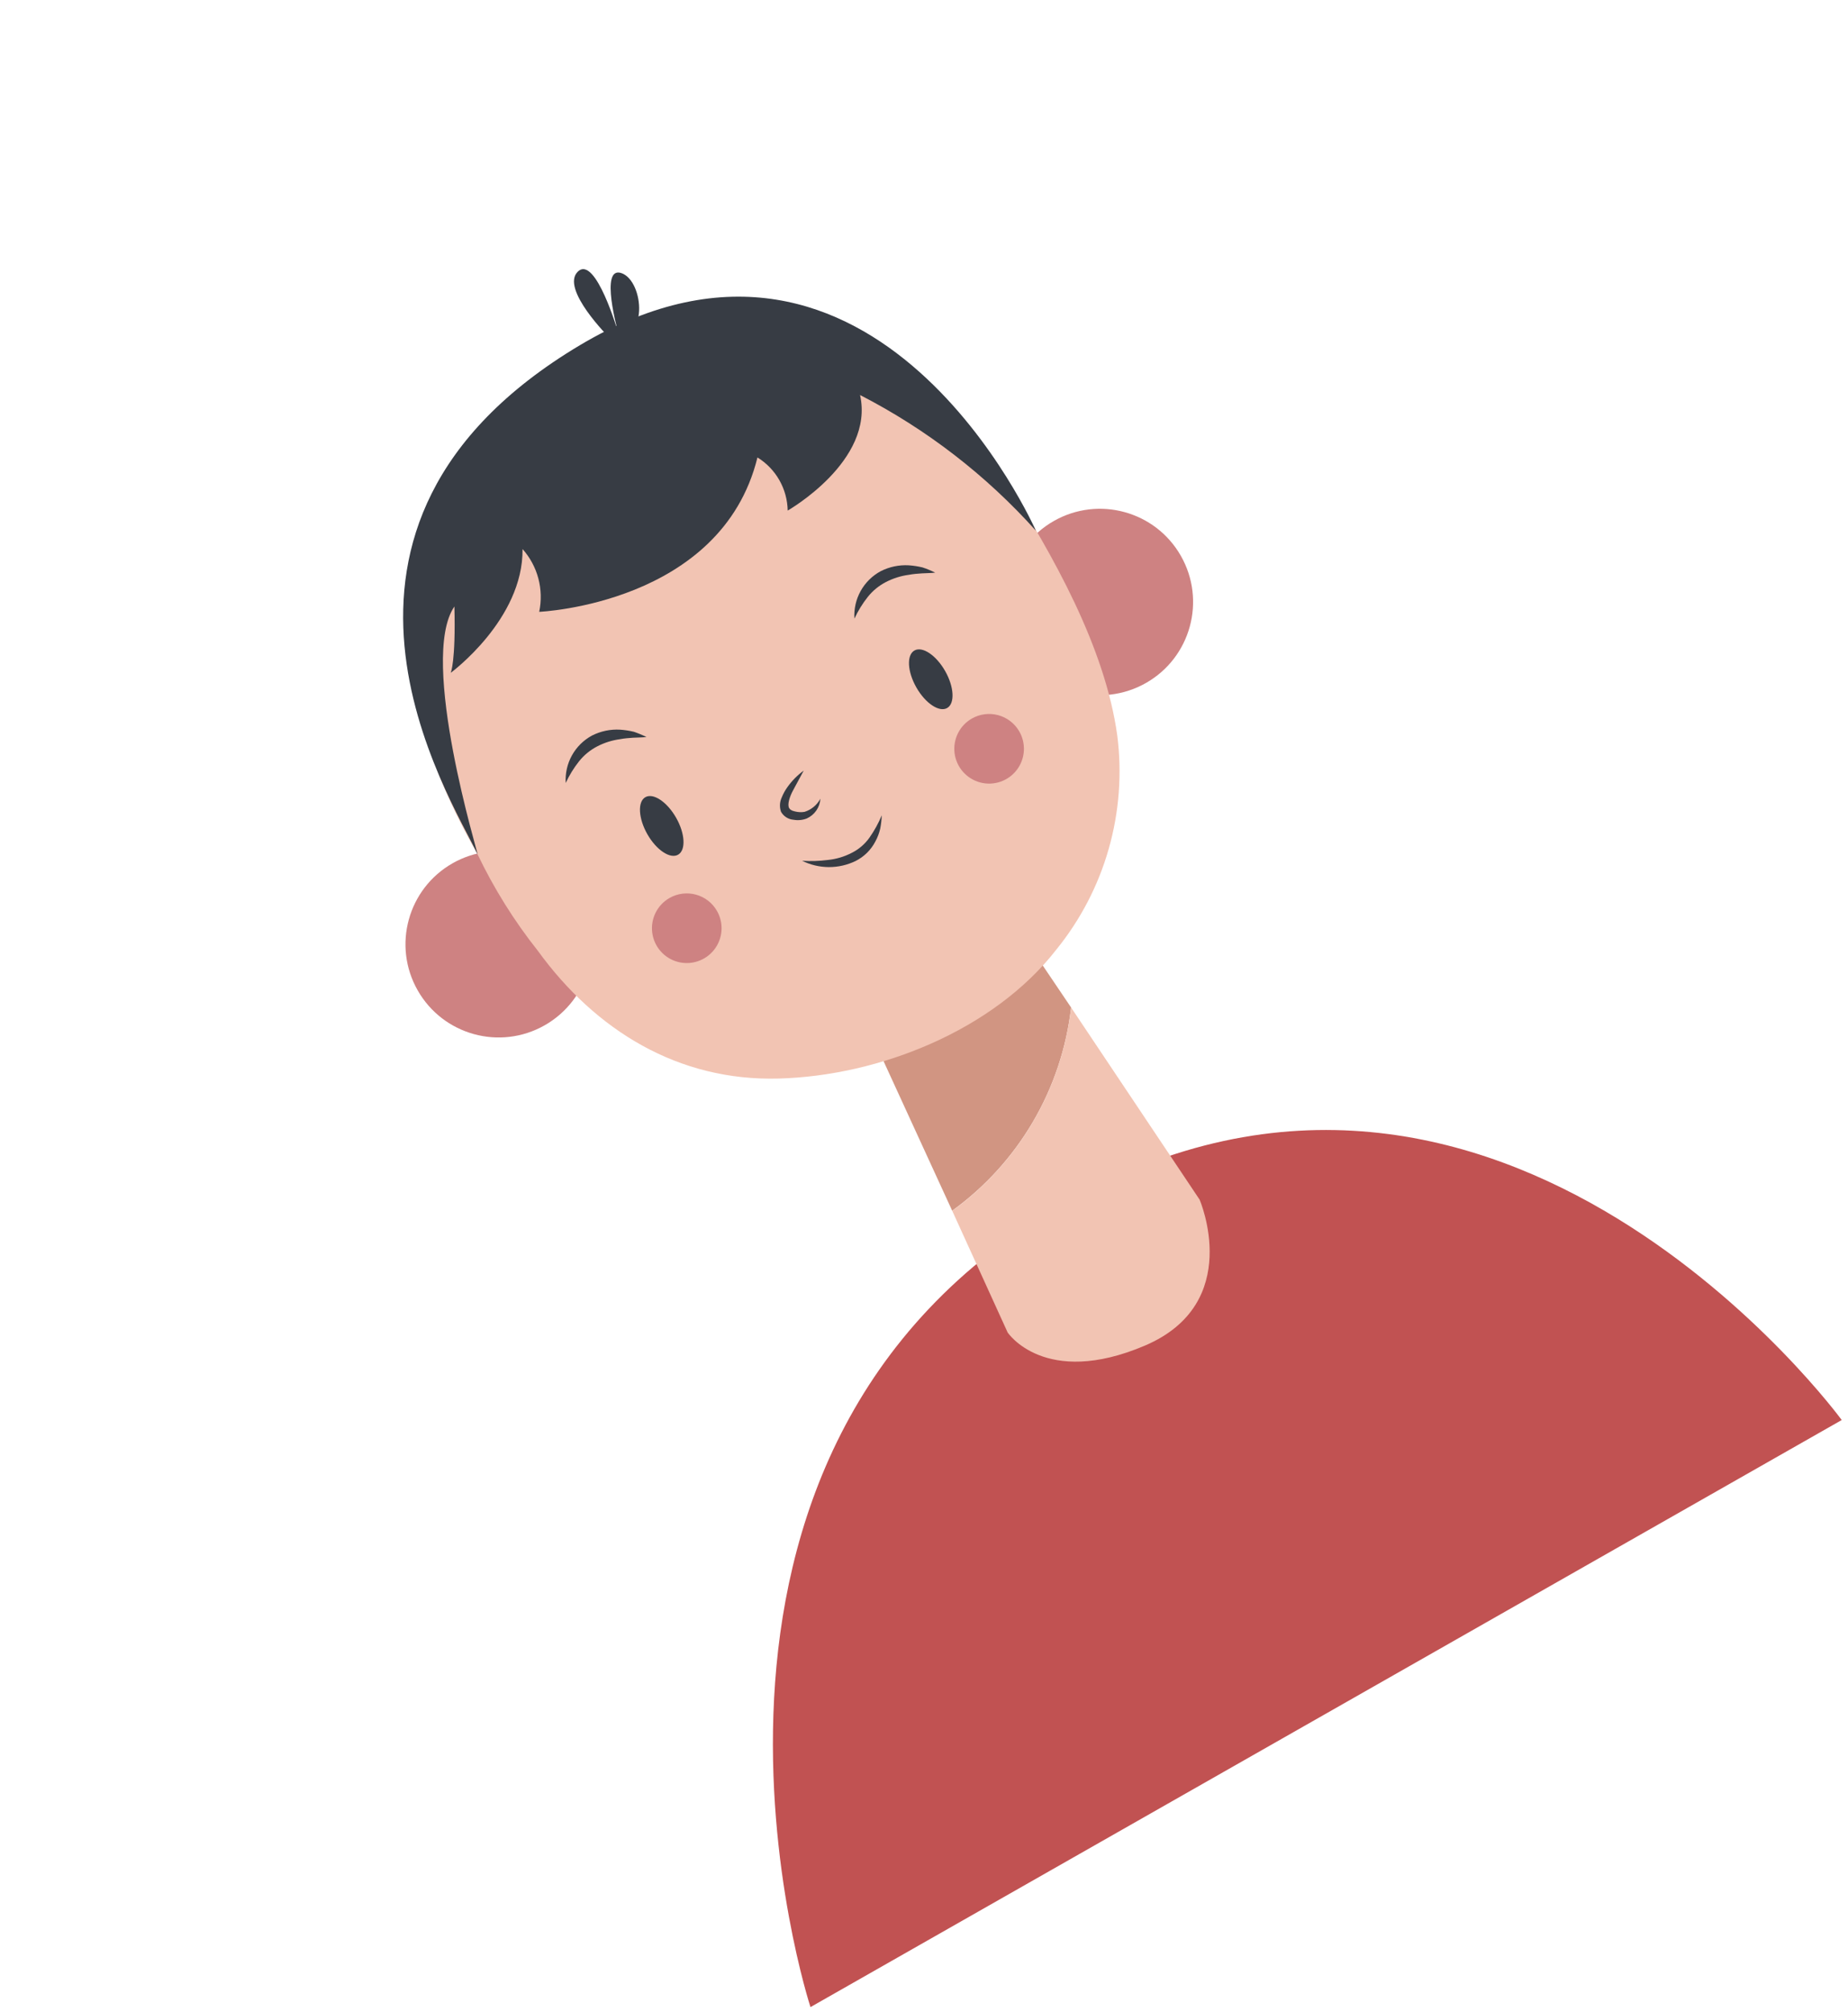 <svg width="192" height="209" viewBox="0 0 192 209" fill="none" xmlns="http://www.w3.org/2000/svg">
<g id="Group 2">
<path id="Vector" d="M84.206 208.464C84.206 208.464 65.31 150.75 110.653 124.945C155.997 99.14 191.348 147.489 191.348 147.489L84.206 208.464Z" fill="#C15252"/>
<path id="Vector_2" d="M56.594 106.487C61.24 103.843 62.862 97.934 60.218 93.288C57.575 88.642 51.665 87.02 47.02 89.663C42.374 92.307 40.751 98.217 43.395 102.862C46.039 107.508 51.948 109.131 56.594 106.487Z" fill="#CE8282"/>
<path id="Vector_3" d="M119.064 70.935C123.71 68.291 125.333 62.382 122.689 57.736C120.045 53.09 114.136 51.468 109.49 54.111C104.844 56.755 103.221 62.665 105.865 67.31C108.509 71.956 114.419 73.579 119.064 70.935Z" fill="#CE8282"/>
<path id="Vector_4" d="M111.281 104.64L99.215 86.766L85.766 97.075L98.927 125.749C102.341 123.283 105.203 120.132 107.33 116.497C109.457 112.862 110.803 108.824 111.281 104.64Z" fill="#D19582"/>
<path id="Vector_5" d="M49.611 88.72C51.319 92.289 53.422 95.656 55.882 98.755C61.879 107.024 70.47 112.31 80.911 112.022C91.352 111.734 103.198 107.03 109.735 98.646C112.245 95.557 114.102 91.991 115.192 88.164C116.282 84.336 116.584 80.327 116.078 76.38C114.809 67.215 109.407 57.646 104.422 49.82C85.941 20.802 61.869 35.089 61.869 35.089C61.869 35.089 27.976 51.006 49.611 88.72Z" fill="#F2C4B3"/>
<path id="Vector_6" d="M98.933 125.76L104.691 138.398C104.691 138.398 108.537 144.174 118.919 139.772C129.301 135.37 124.633 124.595 124.633 124.595L111.281 104.64C110.805 108.825 109.461 112.866 107.335 116.502C105.209 120.139 102.347 123.292 98.933 125.76Z" fill="#F2C4B3"/>
<path id="Vector_7" d="M70.249 84.939C71.187 86.587 71.273 88.303 70.45 88.772C69.626 89.24 68.195 88.29 67.257 86.642C66.32 84.994 66.227 83.267 67.05 82.799C67.874 82.33 69.305 83.281 70.249 84.939Z" fill="#373C44"/>
<path id="Vector_8" d="M98.196 69.695C99.134 71.342 99.227 73.069 98.403 73.538C97.579 74.007 96.142 73.045 95.204 71.397C94.267 69.75 94.18 68.034 95.004 67.565C95.828 67.096 97.258 68.047 98.196 69.695Z" fill="#373C44"/>
<path id="Vector_9" d="M83.504 80.036C83.123 80.755 82.742 81.446 82.386 82.107C82.031 82.769 81.783 83.57 81.987 83.927C82.067 84.068 82.231 84.205 82.603 84.28C82.925 84.363 83.261 84.377 83.589 84.322C84.296 84.1 84.888 83.609 85.236 82.954C85.21 83.395 85.064 83.82 84.812 84.184C84.561 84.547 84.214 84.834 83.811 85.014C83.377 85.179 82.906 85.224 82.449 85.143C82.179 85.123 81.918 85.036 81.69 84.89C81.462 84.745 81.273 84.545 81.142 84.308C80.975 83.824 81.003 83.294 81.218 82.829C81.376 82.434 81.583 82.061 81.835 81.718C82.298 81.072 82.861 80.505 83.504 80.036Z" fill="#373C44"/>
<path id="Vector_10" d="M83.336 89.402C84.225 89.461 85.118 89.433 86.002 89.32C86.859 89.235 87.693 88.99 88.46 88.596C89.209 88.229 89.853 87.679 90.335 86.998C90.844 86.274 91.272 85.496 91.612 84.678C91.594 85.143 91.541 85.605 91.452 86.061C91.347 86.527 91.177 86.976 90.948 87.395C90.494 88.273 89.774 88.985 88.89 89.428C88.024 89.847 87.073 90.063 86.11 90.059C85.148 90.054 84.199 89.83 83.336 89.402Z" fill="#373C44"/>
<path id="Vector_11" d="M74.495 94.62C74.849 95.242 75.011 95.955 74.96 96.668C74.908 97.382 74.647 98.064 74.208 98.629C73.769 99.194 73.172 99.616 72.493 99.841C71.814 100.067 71.084 100.086 70.394 99.897C69.704 99.708 69.086 99.318 68.618 98.777C68.149 98.236 67.852 97.569 67.763 96.859C67.674 96.149 67.797 95.429 68.118 94.789C68.438 94.15 68.941 93.619 69.563 93.266C70.397 92.791 71.385 92.667 72.31 92.921C73.235 93.175 74.021 93.786 74.495 94.62Z" fill="#CE8282"/>
<path id="Vector_12" d="M105.877 75.928C106.244 76.547 106.417 77.261 106.376 77.979C106.335 78.697 106.08 79.386 105.645 79.959C105.211 80.531 104.615 80.961 103.934 81.194C103.254 81.426 102.52 81.451 101.825 81.264C101.131 81.077 100.508 80.688 100.036 80.145C99.564 79.603 99.264 78.932 99.176 78.218C99.087 77.505 99.213 76.781 99.537 76.139C99.861 75.498 100.37 74.967 100.997 74.616C101.821 74.154 102.793 74.033 103.704 74.278C104.616 74.524 105.396 75.116 105.877 75.928Z" fill="#CE8282"/>
<path id="Vector_13" d="M88.771 64.252C88.708 63.255 88.932 62.261 89.416 61.388C89.901 60.514 90.626 59.798 91.505 59.324C92.405 58.868 93.409 58.658 94.416 58.715C94.898 58.748 95.377 58.821 95.847 58.934C96.298 59.081 96.737 59.263 97.161 59.478C96.689 59.531 96.225 59.522 95.768 59.553C95.312 59.583 94.873 59.617 94.419 59.703C93.595 59.814 92.796 60.065 92.057 60.445C91.321 60.823 90.674 61.353 90.158 61.999C89.608 62.693 89.143 63.449 88.771 64.252Z" fill="#373C44"/>
<path id="Vector_14" d="M58.776 81.322C58.714 80.325 58.938 79.331 59.422 78.458C59.907 77.584 60.632 76.868 61.511 76.394C62.411 75.938 63.415 75.728 64.422 75.785C64.904 75.818 65.383 75.891 65.853 76.004C66.302 76.156 66.741 76.338 67.167 76.547C66.684 76.607 66.231 76.592 65.774 76.622C65.318 76.653 64.878 76.687 64.425 76.773C63.601 76.884 62.802 77.134 62.063 77.515C61.327 77.893 60.68 78.423 60.163 79.069C59.614 79.763 59.148 80.519 58.776 81.322Z" fill="#373C44"/>
<path id="Vector_15" d="M49.611 88.72C49.82 89.088 43.444 68.479 47.21 62.992C47.358 68.749 46.827 69.883 46.827 69.883C46.827 69.883 54.377 64.338 54.29 57.025C55.069 57.901 55.632 58.947 55.932 60.079C56.233 61.212 56.263 62.399 56.021 63.546C56.021 63.546 74.942 62.751 78.697 47.512C79.641 48.095 80.423 48.906 80.972 49.87C81.52 50.834 81.818 51.92 81.837 53.029C81.837 53.029 90.878 47.885 89.358 41.029C96.254 44.572 102.444 49.347 107.622 55.117C107.622 55.117 91.087 17.514 60.251 35.852C28.665 54.689 46.787 82.75 49.611 88.72Z" fill="#373C44"/>
<path id="Vector_16" d="M63.339 35.099C63.339 35.099 58.183 29.997 60.036 28.211C61.889 26.424 64.239 34.587 64.239 34.587C64.239 34.587 62.24 27.545 64.575 28.369C66.909 29.193 67.518 35.734 63.339 35.099Z" fill="#373C44"/>
</g>
</svg>

